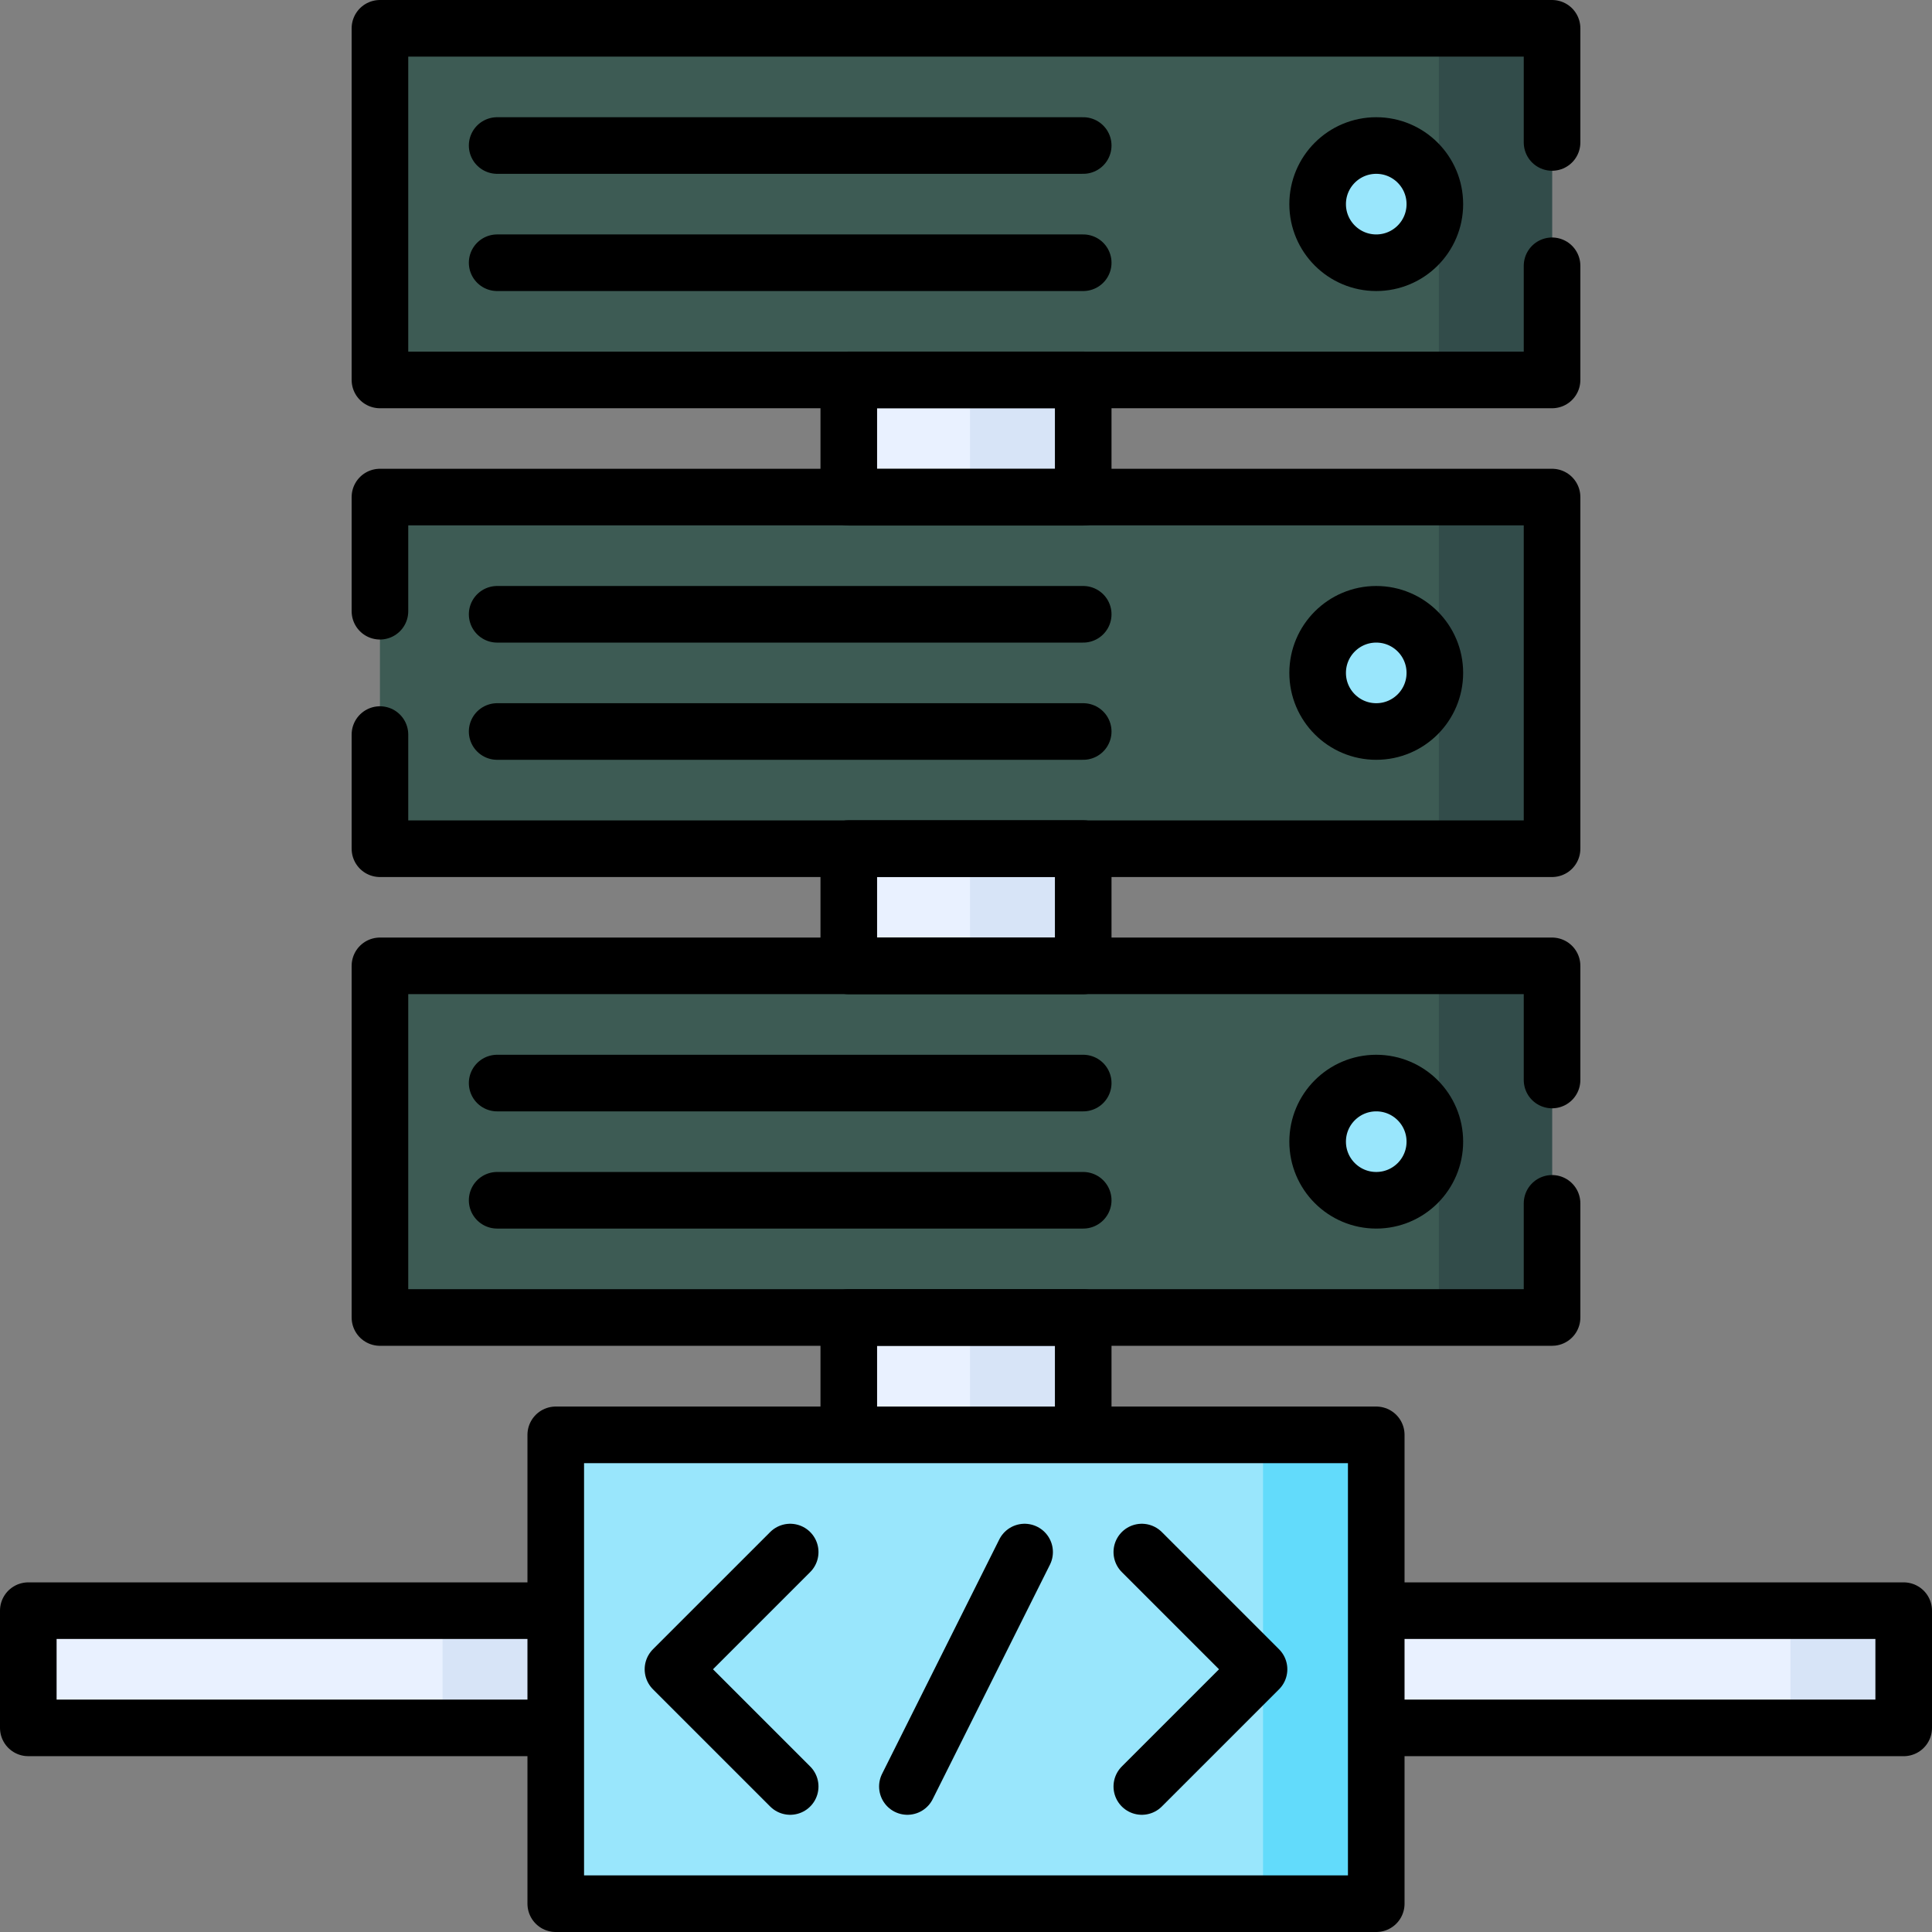 <svg xmlns="http://www.w3.org/2000/svg" version="1.1" xmlns:xlink="http://www.w3.org/1999/xlink" xmlns:svgjs="http://svgjs.com/svgjs" width="512" height="512" x="0" y="0" viewBox="0 0 512 512" style="enable-background:new 0 0 512 512" xml:space="preserve" class=""><rect x="0" y="0" width="512" height="512" fill="#808080" stroke="none"/><g><path d="M364.719 426.844H504.5v31.062H364.719z" style="" fill="#e9f1ff" data-original="#e9f1ff"></path><path d="M474.5 426.844h30v31.062h-30z" style="" fill="#d7e4f7" data-original="#d7e4f7"></path><path d="M7.5 426.844h139.781v31.062H7.5z" style="" fill="#e9f1ff" data-original="#e9f1ff"></path><path d="M117.281 426.844h30v31.062h-30z" style="" fill="#d7e4f7" data-original="#d7e4f7"></path><path d="M147.281 380.25h217.438V504.5H147.281z" style="" fill="#99e6fc" data-original="#99e6fc"></path><path d="M334.719 380.25h30V504.5h-30z" style="" fill="#62dbfb" data-original="#62dbfb"></path><path d="M224.938 349.147h62.125v31.103h-62.125z" style="" fill="#e9f1ff" data-original="#e9f1ff"></path><path d="M257.062 349.147h30v31.103h-30z" style="" fill="#d7e4f7" data-original="#d7e4f7"></path><path d="M224.938 224.878h62.125v31.103h-62.125z" style="" fill="#e9f1ff" data-original="#e9f1ff"></path><path d="M257.062 224.878h30v31.103h-30z" style="" fill="#d7e4f7" data-original="#d7e4f7"></path><path d="M224.938 100.669h62.125v31.103h-62.125z" style="" fill="#e9f1ff" data-original="#e9f1ff"></path><path d="M257.062 100.669h30v31.103h-30z" style="" fill="#d7e4f7" data-original="#d7e4f7"></path><path d="M100.688 7.502h310.625v93.187H100.688z" style="" fill="#3d5b54" data-original="#3d5b54" class=""></path><path d="M381.312 7.502h30v93.187h-30z" style="" fill="#324c4a" data-original="#324c4a" class=""></path><path d="M100.688 131.731h310.625v93.187H100.688z" style="" fill="#3d5b54" data-original="#3d5b54" class=""></path><path d="M381.312 131.731h30v93.187h-30z" style="" fill="#324c4a" data-original="#324c4a" class=""></path><path d="M100.688 255.96h310.625v93.187H100.688z" style="" fill="#3d5b54" data-original="#3d5b54" class=""></path><path d="M381.312 255.96h30v93.187h-30z" style="" fill="#324c4a" data-original="#324c4a" class=""></path><circle cx="364.719" cy="54.096" r="15.531" style="" fill="#99e6fc" data-original="#99e6fc"></circle><circle cx="364.719" cy="178.325" r="15.531" style="" fill="#99e6fc" data-original="#99e6fc"></circle><circle cx="364.719" cy="302.554" r="15.531" style="" fill="#99e6fc" data-original="#99e6fc"></circle><path d="M411.311 70.44v30.25H100.689V7.5h310.622v30.25" style="stroke-width:15;stroke-linecap:round;stroke-linejoin:round;stroke-miterlimit:10;" fill="none" stroke="#000000" stroke-width="15" stroke-linecap="round" stroke-linejoin="round" stroke-miterlimit="10" data-original="#000000" class=""></path><circle cx="364.719" cy="54.096" r="15.531" style="stroke-width:15;stroke-linecap:round;stroke-linejoin:round;stroke-miterlimit:10;" fill="none" stroke="#000000" stroke-width="15" stroke-linecap="round" stroke-linejoin="round" stroke-miterlimit="10" data-original="#000000" class=""></circle><path d="M131.75 38.564h155.312M131.75 69.627h155.312M100.689 194.671v30.25h310.622V131.73H100.689v30.251" style="stroke-width:15;stroke-linecap:round;stroke-linejoin:round;stroke-miterlimit:10;" fill="none" stroke="#000000" stroke-width="15" stroke-linecap="round" stroke-linejoin="round" stroke-miterlimit="10" data-original="#000000" class=""></path><circle cx="364.719" cy="178.325" r="15.531" style="stroke-width:15;stroke-linecap:round;stroke-linejoin:round;stroke-miterlimit:10;" fill="none" stroke="#000000" stroke-width="15" stroke-linecap="round" stroke-linejoin="round" stroke-miterlimit="10" data-original="#000000" class=""></circle><path d="M131.75 162.794h155.312M131.75 193.856h155.312M411.311 318.901v30.25H100.689v-93.19h310.622v30.25" style="stroke-width:15;stroke-linecap:round;stroke-linejoin:round;stroke-miterlimit:10;" fill="none" stroke="#000000" stroke-width="15" stroke-linecap="round" stroke-linejoin="round" stroke-miterlimit="10" data-original="#000000" class=""></path><circle cx="364.719" cy="302.554" r="15.531" style="stroke-width:15;stroke-linecap:round;stroke-linejoin:round;stroke-miterlimit:10;" fill="none" stroke="#000000" stroke-width="15" stroke-linecap="round" stroke-linejoin="round" stroke-miterlimit="10" data-original="#000000" class=""></circle><path d="M131.75 287.023h155.312M131.75 318.085h155.312M209.407 411.313l-31.063 31.062 31.063 31.063M271.532 411.313l-31.063 62.125M302.594 411.313l31.062 31.062-31.062 31.063" style="stroke-width:15;stroke-linecap:round;stroke-linejoin:round;stroke-miterlimit:10;" fill="none" stroke="#000000" stroke-width="15" stroke-linecap="round" stroke-linejoin="round" stroke-miterlimit="10" data-original="#000000" class=""></path><path d="M147.281 380.25h217.438V504.5H147.281zM364.719 426.844H504.5v31.062H364.719zM7.5 426.844h139.781v31.062H7.5zM224.938 349.147h62.125v31.103h-62.125zM224.938 224.878h62.125v31.103h-62.125zM224.938 100.669h62.125v31.103h-62.125z" style="stroke-width:15;stroke-linecap:round;stroke-linejoin:round;stroke-miterlimit:10;" fill="none" stroke="#000000" stroke-width="15" stroke-linecap="round" stroke-linejoin="round" stroke-miterlimit="10" data-original="#000000" class=""></path></g></svg>